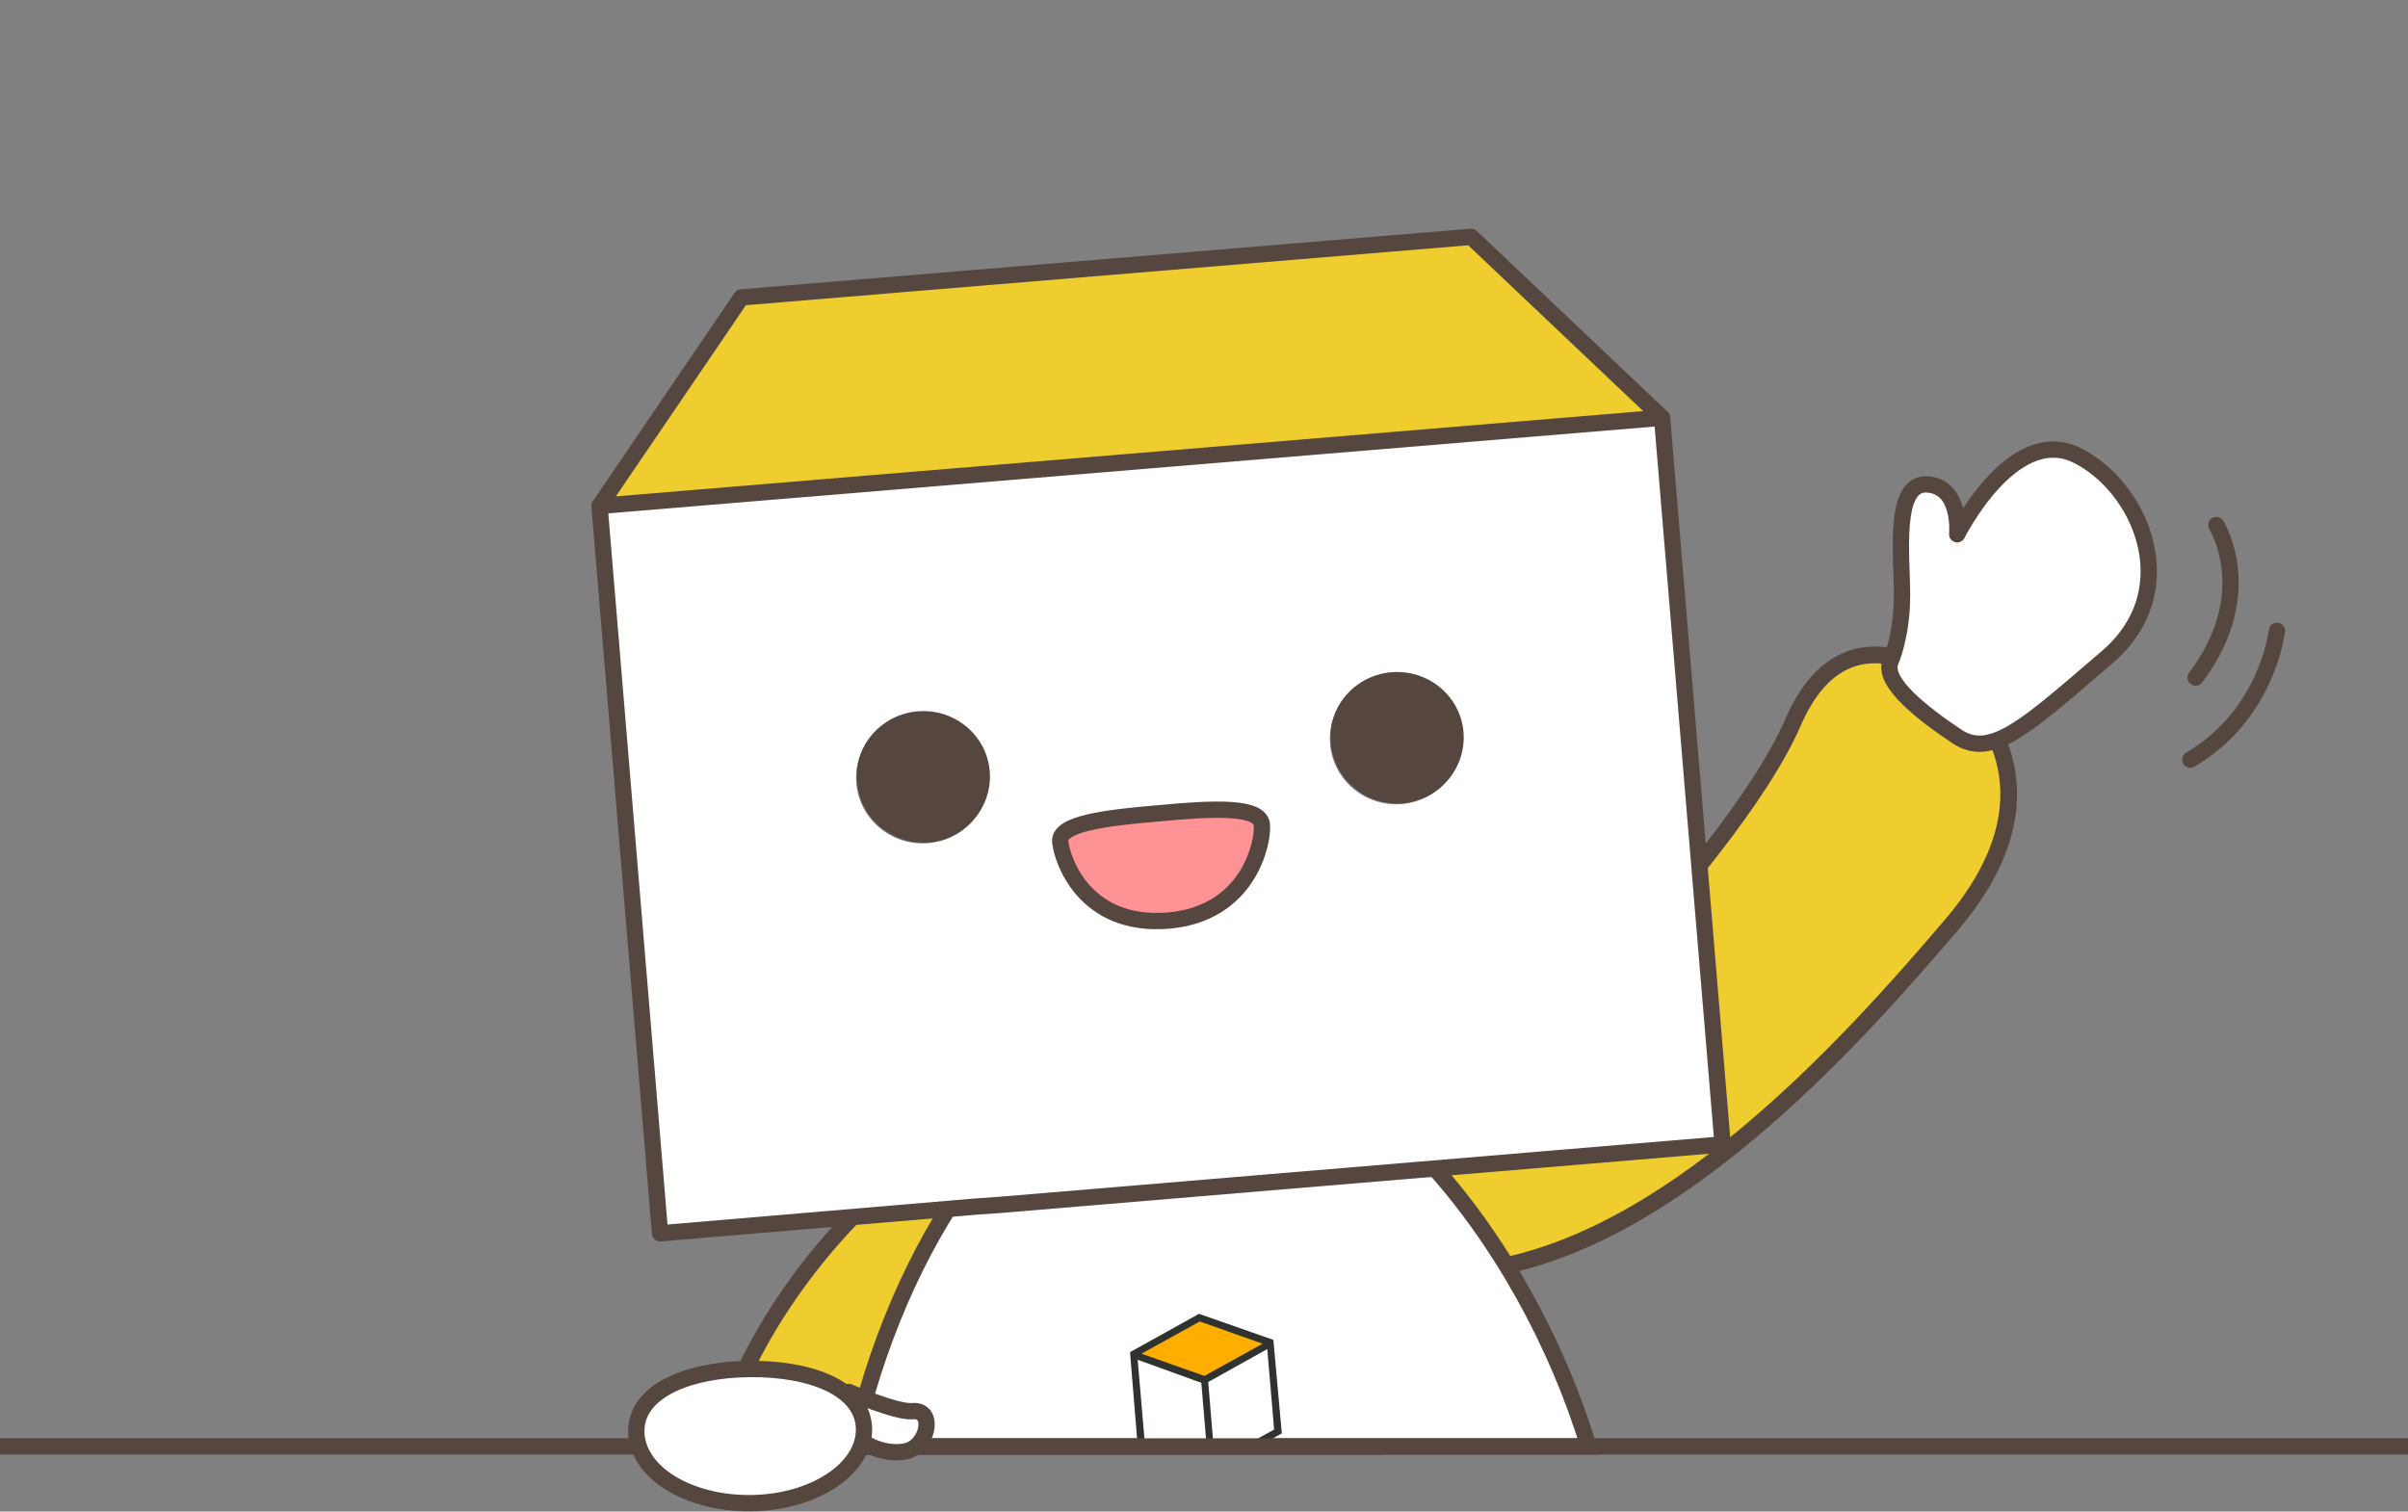 <?xml version="1.0" encoding="utf-8"?>
<!-- Generator: Adobe Illustrator 25.4.1, SVG Export Plug-In . SVG Version: 6.00 Build 0)  -->
<svg version="1.1" id="레이어_1" xmlns="http://www.w3.org/2000/svg" xmlns:xlink="http://www.w3.org/1999/xlink" x="0px"
	 y="0px" width="314.1px" height="197.2px" viewBox="0 0 314.1 197.2" style="enable-background:new 0 0 314.1 197.2;"
	 xml:space="preserve">
<rect x="0" y="0" width="314.1" height="197.2" fill="#808080" stroke="none"/>
<style type="text/css">
	.st0{fill:#000032;}
	.st1{fill:#0F0F0D;}
	.st2{fill:#262624;}
	.st3{opacity:0.3;fill:url(#SVGID_1_);}
	.st4{fill:#F4C738;}
	.st5{fill:#DBAC26;}
	.st6{opacity:0.15;fill:#FFFFFF;}
	.st7{opacity:0.5;fill:url(#SVGID_00000174572821359725333230000017833633355415557507_);}
	.st8{opacity:0.1;fill:#FFFFFF;}
	.st9{opacity:0.5;fill:url(#SVGID_00000054946167979921854000000015945965346264540078_);}
	.st10{opacity:0.5;fill:url(#SVGID_00000085968854723873178180000002287118081560846516_);}
	.st11{opacity:0.5;fill:url(#SVGID_00000171692486813313134640000000476280807135291570_);}
	.st12{opacity:0.23;fill:url(#SVGID_00000162315362034621110700000010758504479035856562_);}
	.st13{opacity:0.23;fill:url(#SVGID_00000129901218428737642750000009860011537032087461_);}
	.st14{opacity:0.23;fill:url(#SVGID_00000054263156081251090930000008390775483862057917_);}
	.st15{opacity:0.4;fill:#FFFFFF;}
	.st16{opacity:0.1;fill:none;stroke:#FFFFFF;stroke-miterlimit:10;}
	.st17{opacity:0.3;fill:url(#SVGID_00000024721391560308083010000013847642414226299016_);}
	.st18{fill:url(#SVGID_00000141437128021821689080000018018440081011548847_);}
	.st19{fill:#1A1A1A;stroke:#524740;stroke-width:4;stroke-linecap:round;stroke-linejoin:round;stroke-miterlimit:10;}
	.st20{fill:#FF1D25;stroke:#524740;stroke-width:4;stroke-linecap:round;stroke-linejoin:round;stroke-miterlimit:10;}
	.st21{fill:#93540F;stroke:#524740;stroke-width:4;stroke-linecap:round;stroke-linejoin:round;stroke-miterlimit:10;}
	.st22{fill:#B3B3B3;stroke:#524740;stroke-width:4;stroke-miterlimit:10;}
	.st23{fill:#406642;stroke:#524740;stroke-width:4;stroke-linecap:round;stroke-linejoin:round;stroke-miterlimit:10;}
	.st24{fill:#294C29;}
	.st25{fill:#FFFFFF;stroke:#524740;stroke-width:4;stroke-linecap:round;stroke-linejoin:round;stroke-miterlimit:10;}
	.st26{opacity:0.3;}
	.st27{fill:#534741;stroke:#534741;stroke-width:4;stroke-linecap:round;stroke-linejoin:round;stroke-miterlimit:10;}
	.st28{fill:#F0D246;stroke:#524740;stroke-width:4;stroke-linecap:round;stroke-linejoin:round;stroke-miterlimit:10;}
	.st29{opacity:0.4;fill:#534741;stroke:#534741;stroke-width:4;stroke-linecap:round;stroke-linejoin:round;stroke-miterlimit:10;}
	.st30{fill:#EF8F26;stroke:#524740;stroke-width:4;stroke-linecap:round;stroke-linejoin:round;stroke-miterlimit:10;}
	.st31{opacity:0.7;fill:#C46608;}
	.st32{fill:#FFAB50;}
	.st33{fill:#DD3A3A;stroke:#524740;stroke-width:4;stroke-linecap:round;stroke-linejoin:round;stroke-miterlimit:10;}
	.st34{fill:#524740;}
	.st35{fill:#EFC90C;stroke:#524740;stroke-width:4;stroke-linecap:round;stroke-linejoin:round;stroke-miterlimit:10;}
	.st36{fill:#FFCE00;stroke:#524740;stroke-width:4;stroke-linecap:round;stroke-linejoin:round;stroke-miterlimit:10;}
	.st37{opacity:0.2;fill:#524740;stroke:#524740;stroke-width:4;stroke-linecap:round;stroke-linejoin:round;stroke-miterlimit:10;}
	.st38{opacity:0.7;fill:#D36707;}
	.st39{opacity:0.5;fill:url(#SVGID_00000080191381732623867380000002113717411564133780_);}
	.st40{opacity:0.5;fill:url(#SVGID_00000183238757838155289040000012069117841961111978_);}
	.st41{opacity:0.5;fill:url(#SVGID_00000043447236578653430540000000685273971964157116_);}
	.st42{opacity:0.23;fill:url(#SVGID_00000114074327801771598750000013799401924712360837_);}
	.st43{opacity:0.23;fill:url(#SVGID_00000177473726607430509610000008176156508504632990_);}
	.st44{opacity:0.23;fill:url(#SVGID_00000151532360803879842130000007743576359328422788_);}
	.st45{fill:#E9AA30;}
	.st46{fill:#2F322E;}
	.st47{fill:#CCCCCC;}
	.st48{fill:#FFFFFF;}
	.st49{opacity:0.2;fill:#534741;stroke:#534741;stroke-width:4;stroke-linecap:round;stroke-linejoin:round;stroke-miterlimit:10;}
	.st50{fill:#F2F2F2;stroke:#524740;stroke-width:4;stroke-linecap:round;stroke-linejoin:round;stroke-miterlimit:10;}
	.st51{fill:#FFC800;}
	.st52{fill:#FFF8CC;}
	.st53{fill:#FFEF99;}
	.st54{fill:#FFE466;}
	.st55{fill:#FFDA3F;}
	.st56{fill:#DBA700;}
	.st57{fill:#FFA300;}
	.st58{fill:#FE0000;}
	.st59{fill:#FEA1A1;}
	.st60{fill:#FEFEFE;}
	.st61{fill:#32B34A;}
	.st62{fill:#1BAF3A;}
	.st63{fill:#F37529;}
	.st64{fill:#F37528;}
	.st65{fill:#F37629;}
	.st66{fill:#F26C0A;}
	.st67{fill:#FEFDFD;}
	.st68{fill:#FEFDFC;}
	.st69{clip-path:url(#SVGID_00000165942002268166595160000006608791197961919916_);}
	.st70{fill:none;stroke:#FEFEFE;stroke-width:3.419;stroke-miterlimit:10;}
	.st71{fill:none;stroke:#FEFEFE;stroke-width:3.108;stroke-miterlimit:10;}
	.st72{fill:none;}
	.st73{fill:#EFCD2E;stroke:#554740;stroke-width:2.181;stroke-miterlimit:10;}
	.st74{fill:#EFCD2E;stroke:#554740;stroke-width:2.127;stroke-miterlimit:10;}
	.st75{fill:#FFFFFF;stroke:#554740;stroke-width:2.127;stroke-miterlimit:10;}
	.st76{fill:#EFCD2E;}
	.st77{fill:#554740;}
	.st78{fill:none;stroke:#554740;stroke-width:2.127;stroke-linecap:round;stroke-linejoin:round;stroke-miterlimit:10;}
	.st79{fill:#FF9295;stroke:#554740;stroke-width:2.127;stroke-linecap:round;stroke-linejoin:round;stroke-miterlimit:10;}
	.st80{fill:#2F332F;}
	.st81{fill:#FFAE00;}
	.st82{fill:#FFFFFF;stroke:#554740;stroke-width:2.127;stroke-linecap:round;stroke-linejoin:round;stroke-miterlimit:10;}
</style>
<g>
	<rect class="st72" width="314.1" height="188.7"/>
	<g>
		<path class="st73" d="M188.8,148c0,0,36.7-34.4,45.1-53.8c6.8-15.6,19.3-6.1,22.3-3.7c2.5,2.1,12.6,13.4-1.6,30.1
			c-14.2,16.7-37.3,41.9-61.6,45.1S188.8,148,188.8,148z"/>
		<g>
			<path class="st74" d="M93.9,187.4c-0.1,0.5-0.2,0.9-0.3,1.3h85.8c-1.6-20.3-11-41.7-27.7-46.3
				C128.6,135.9,100.4,164.1,93.9,187.4z"/>
			<path class="st75" d="M111.3,188.7h95.9c-8.1-26.8-30.2-55.1-53.4-53.2C132.8,137.3,116.8,163.2,111.3,188.7z"/>
			<g>
				<g id="XMLID_1_">
					<g>
						<path class="st48" d="M216.8,54.5l7.9,94.8l-94.4,7.8l-3,0.2l-41.3,3.4L78.2,66L216.8,54.5z M190.8,95.6
							c-0.4-4.7-4.6-8.2-9.4-7.8c-4.8,0.4-8.3,4.6-7.9,9.3c0.4,4.7,4.6,8.2,9.4,7.8C187.7,104.4,191.2,100.3,190.8,95.6z M129,100.7
							c-0.4-4.7-4.6-8.2-9.4-7.8c-4.8,0.4-8.3,4.6-7.9,9.3c0.4,4.7,4.6,8.2,9.4,7.8C125.9,109.6,129.4,105.4,129,100.7z"/>
						<polygon class="st76" points="191.9,30.9 216.8,54.5 78.2,66 96.7,38.8 						"/>
						<path class="st77" d="M181.5,87.7c4.8-0.4,9,3.1,9.4,7.8c0.4,4.7-3.2,8.9-7.9,9.3c-4.8,0.4-9-3.1-9.4-7.8
							C173.1,92.3,176.7,88.1,181.5,87.7z"/>
						<path class="st77" d="M119.7,92.8c4.8-0.4,9,3.1,9.4,7.8c0.4,4.7-3.2,8.9-7.9,9.3c-4.8,0.4-9-3.1-9.4-7.8
							C111.3,97.4,114.9,93.2,119.7,92.8z"/>
					</g>
					<g>
						<polygon class="st78" points="216.8,54.5 224.7,149.3 130.3,157.2 127.4,157.4 86.1,160.9 78.2,66 						"/>
						<polyline class="st78" points="216.8,54.5 191.9,30.9 96.7,38.8 78.2,66 						"/>
					</g>
				</g>
				<path class="st79" d="M164.6,107.6c0.2,2.3-1.7,11.6-12.2,12.5c-11,0.9-13.9-8-14.1-10.3s5.6-3.1,12.9-3.7
					C158.5,105.4,164.4,105.2,164.6,107.6z"/>
			</g>
			<g>
				<polygon class="st80" points="156.4,171.4 147.4,176.4 148.4,188.6 148.8,188.7 164.1,188.7 167.2,187 166.1,174.8 				"/>
				<polygon class="st81" points="157.1,179.5 164.7,175.3 156.5,172.4 148.9,176.6 				"/>
				<polygon class="st48" points="157.6,180.3 158.3,188.7 162.2,188.7 166.2,186.5 165.3,176 				"/>
				<polygon class="st48" points="156.7,180.4 148.4,177.4 149.3,187.9 151.6,188.7 157.4,188.7 				"/>
			</g>
		</g>
		<path class="st82" d="M246.6,86.3c0,0,1.5-3.3,1.5-8.6s-1.2-14.8,3.3-14.5c4.5,0.3,3.9,6.5,3.9,6.5s7.1-14.2,15.4-10.4
			c8.3,3.9,14.5,17.5,4.2,26.4c-10.4,8.9-15.1,13.4-19.6,10.4S245.5,89,246.6,86.3z"/>
		<path class="st78" d="M289.1,68.5c0,0,5.6,8.9-2.7,19.9"/>
		<path class="st78" d="M297,82.3c0,0-1.2,10.9-11.3,16.8"/>
	</g>
	<line class="st75" x1="314.1" y1="188.7" x2="0" y2="188.7"/>
	<path class="st75" d="M110.7,181.6c0,0,6.3,2.7,8.3,2.5c3-0.3,2.1,4.5-0.7,5.2c-2.8,0.7-6.8-1-7.4-3.3s-2.4-4.3-2.4-4.3
		L110.7,181.6z"/>
	<path class="st75" d="M112.7,186.4c0.1,5.2-6.5,9.6-14.7,9.7s-14.9-4-15-9.3c-0.1-5.2,6.5-8.1,14.7-8.2
		C105.9,178.5,112.6,181.2,112.7,186.4z"/>
</g>
</svg>
